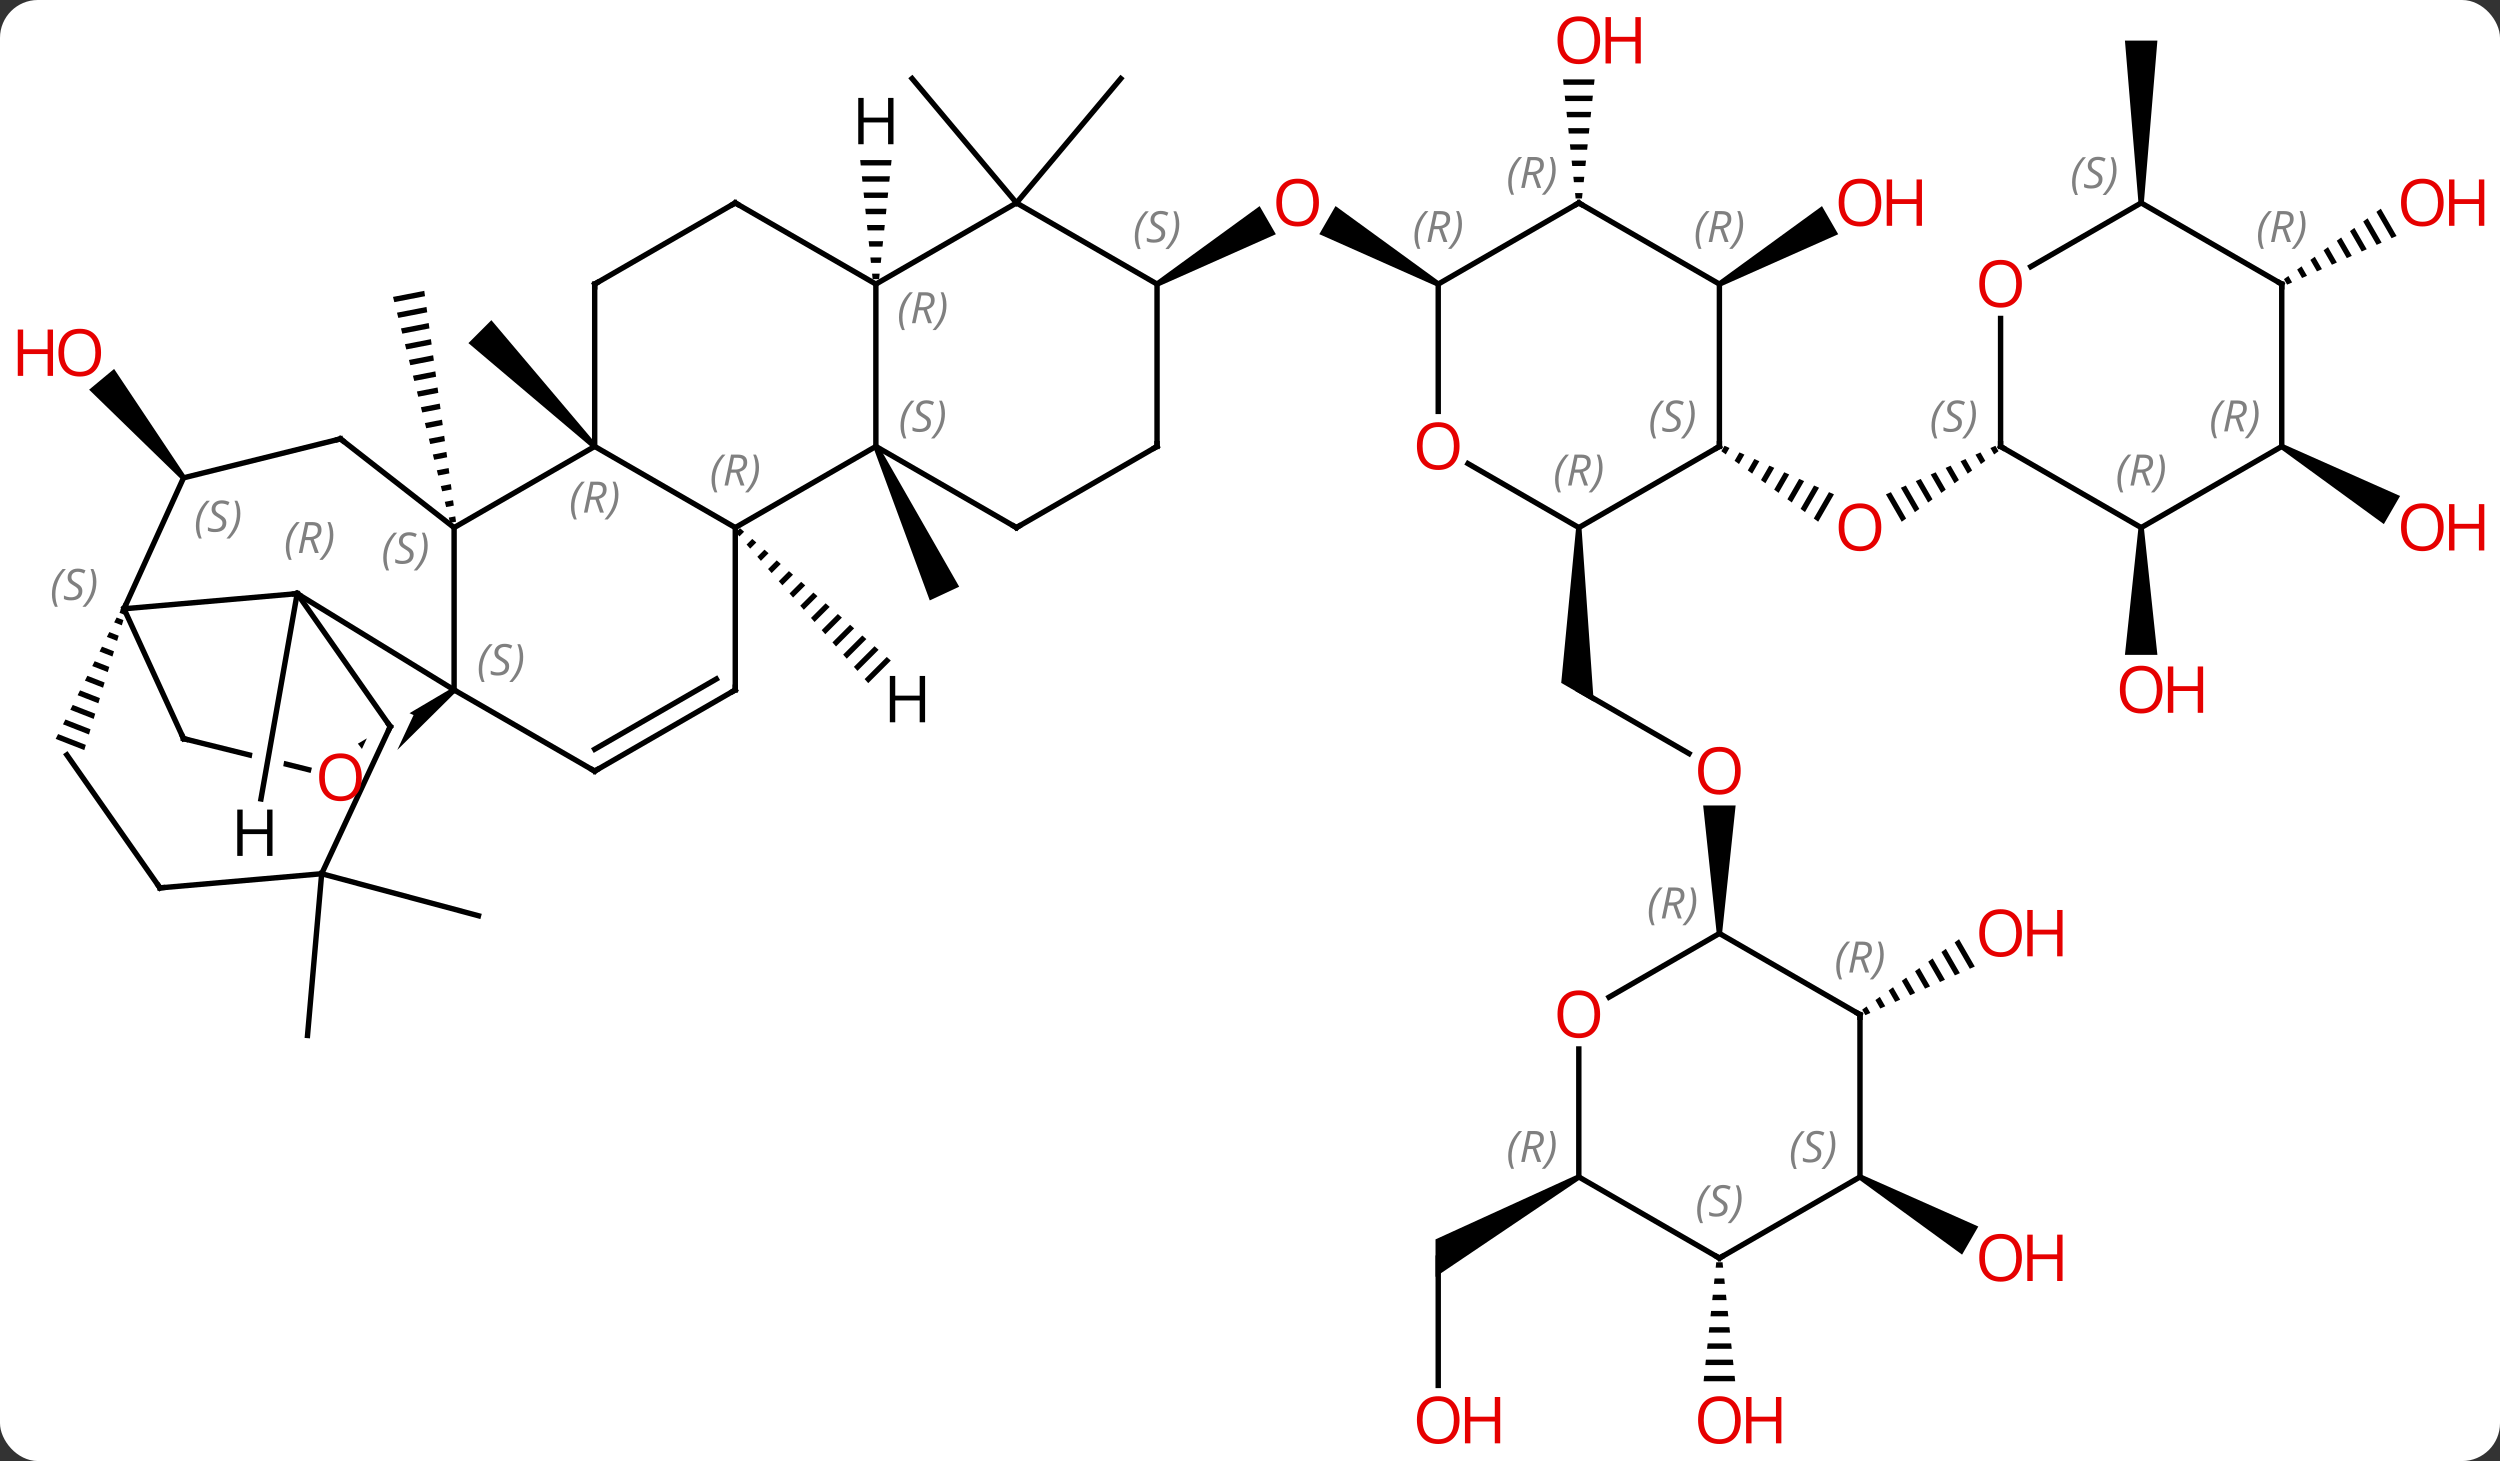 <svg width="462" viewBox="0 0 462 270" style="fill-opacity:1; color-rendering:auto; color-interpolation:auto; text-rendering:auto; stroke:black; stroke-linecap:square; stroke-miterlimit:10; shape-rendering:auto; stroke-opacity:1; fill:black; stroke-dasharray:none; font-weight:normal; stroke-width:1; font-family:'Open Sans'; font-style:normal; stroke-linejoin:miter; font-size:12; stroke-dashoffset:0; image-rendering:auto;" height="270" class="cas-substance-image" xmlns:xlink="http://www.w3.org/1999/xlink" xmlns="http://www.w3.org/2000/svg"><rect x="0" y="0" width="462" height="270" fill="#333333" stroke="none"/><svg class="cas-substance-single-component"><rect y="0" x="0" width="462" stroke="none" ry="7" rx="7" height="270" fill="white" class="cas-substance-group"/><svg y="0" x="0" width="462" viewBox="0 0 462 270" style="fill:black;" height="270" class="cas-substance-single-component-image"><svg><g><clipPath id="clipPath_102489d5c86a4d99b313ae39c39b88201" clipPathUnits="userSpaceOnUse"><path d="M-155.329 -25.626 L-182.267 -4.845 L-167.931 13.739 L-159.012 -5.389 L-153.574 -2.854 L-163.805 19.087 L-157.835 26.826 L-130.897 6.045 L-155.329 -25.626 Z"/></clipPath><clipPath id="clipPath_102489d5c86a4d99b313ae39c39b88202" clipPathUnits="userSpaceOnUse"><path d="M-194.904 -18.814 L-204.542 20.007 L-168.262 29.014 L-158.623 -9.807 L-174.091 -13.647 L-174.091 -13.647 L-180.595 23.231 L-186.504 22.189 L-179.929 -15.097 L-179.929 -15.097 L-194.904 -18.814 Z"/></clipPath><g transform="translate(230,135)" style="text-rendering:geometricPrecision; color-rendering:optimizeQuality; color-interpolation:linearRGB; stroke-linecap:butt; image-rendering:optimizeQuality;"><path style="stroke:none;" d="M-151.593 -81.255 L-157.374 -80.132 L-157.374 -80.132 L-157.129 -79.161 L-157.129 -79.161 L-151.457 -80.262 L-151.457 -80.262 L-151.593 -81.255 ZM-151.184 -78.278 L-156.638 -77.219 L-156.638 -77.219 L-156.392 -76.248 L-156.392 -76.248 L-151.048 -77.286 L-151.184 -78.278 ZM-150.775 -75.301 L-155.901 -74.306 L-155.901 -74.306 L-155.656 -73.335 L-155.656 -73.335 L-150.638 -74.309 L-150.638 -74.309 L-150.775 -75.301 ZM-150.365 -72.324 L-155.165 -71.393 L-154.919 -70.421 L-154.919 -70.421 L-150.229 -71.332 L-150.229 -71.332 L-150.365 -72.324 ZM-149.956 -69.348 L-154.429 -68.479 L-154.183 -67.508 L-154.183 -67.508 L-149.82 -68.355 L-149.82 -68.355 L-149.956 -69.348 ZM-149.547 -66.371 L-153.692 -65.566 L-153.446 -64.595 L-149.411 -65.379 L-149.411 -65.379 L-149.547 -66.371 ZM-149.138 -63.394 L-152.956 -62.653 L-152.956 -62.653 L-152.71 -61.682 L-152.71 -61.682 L-149.001 -62.402 L-149.138 -63.394 ZM-148.728 -60.417 L-152.219 -59.74 L-152.219 -59.74 L-151.974 -58.769 L-151.974 -58.769 L-148.592 -59.425 L-148.728 -60.417 ZM-148.319 -57.44 L-151.483 -56.826 L-151.483 -56.826 L-151.237 -55.855 L-148.183 -56.448 L-148.183 -56.448 L-148.319 -57.44 ZM-147.91 -54.464 L-150.746 -53.913 L-150.501 -52.942 L-150.501 -52.942 L-147.774 -53.471 L-147.774 -53.471 L-147.91 -54.464 ZM-147.501 -51.487 L-150.01 -51 L-150.01 -51 L-149.764 -50.029 L-149.764 -50.029 L-147.364 -50.495 L-147.364 -50.495 L-147.501 -51.487 ZM-147.092 -48.51 L-149.273 -48.087 L-149.273 -48.087 L-149.028 -47.115 L-146.955 -47.518 L-147.092 -48.51 ZM-146.682 -45.533 L-148.537 -45.173 L-148.537 -45.173 L-148.291 -44.202 L-146.546 -44.541 L-146.546 -44.541 L-146.682 -45.533 ZM-146.273 -42.556 L-147.8 -42.26 L-147.8 -42.26 L-147.555 -41.289 L-146.137 -41.564 L-146.137 -41.564 L-146.273 -42.556 ZM-145.864 -39.58 L-147.064 -39.347 L-146.818 -38.376 L-146.818 -38.376 L-145.728 -38.587 L-145.864 -39.58 Z"/><path style="stroke:none;" d="M-119.748 -52.854 L-120.456 -52.146 L-143.436 -71.592 L-139.194 -75.834 Z"/><path style="stroke:none;" d="M-195.698 -47.018 L-196.467 -46.378 L-213.529 -62.985 L-208.915 -66.821 Z"/><line y2="26.466" y1="56.352" x2="-170.556" x1="-173.172" style="fill:none;"/><line y2="26.466" y1="34.23" x2="-170.556" x1="-141.579" style="fill:none;"/><path style="stroke:none;" d="M-68.592 -52.289 L-67.686 -52.711 L-52.742 -26.579 L-58.18 -24.043 Z"/><line y2="-97.5" y1="-120.48" x2="-42.159" x1="-22.875" style="fill:none;"/><line y2="-97.5" y1="-120.48" x2="-42.159" x1="-61.443" style="fill:none;"/><path style="stroke:none;" d="M-15.929 -82.067 L-16.429 -82.933 L2.778 -96.909 L5.778 -91.713 Z"/><path style="stroke:none;" d="M36.034 -82.933 L35.534 -82.067 L13.807 -91.724 L16.806 -96.92 Z"/><path style="stroke:none;" d="M58.851 -120.324 L58.957 -119.324 L64.571 -119.324 L64.677 -120.324 ZM59.168 -117.324 L59.274 -116.324 L64.254 -116.324 L64.36 -117.324 ZM59.485 -114.324 L59.591 -113.324 L63.937 -113.324 L64.043 -114.324 ZM59.803 -111.324 L59.908 -110.324 L63.62 -110.324 L63.725 -111.324 ZM60.12 -108.324 L60.225 -107.324 L63.303 -107.324 L63.408 -108.324 ZM60.437 -105.324 L60.543 -104.324 L62.985 -104.324 L63.091 -105.324 ZM60.754 -102.324 L60.86 -101.324 L62.668 -101.324 L62.774 -102.324 ZM61.071 -99.324 L61.177 -98.324 L62.351 -98.324 L62.457 -99.324 Z"/><line y2="4.259" y1="-7.5" x2="82.13" x1="61.764" style="fill:none;"/><path style="stroke:none;" d="M61.264 -37.5 L62.264 -37.5 L64.514 -5.335 L58.514 -8.799 Z"/><path style="stroke:none;" d="M88.244 37.5 L87.244 37.5 L84.744 13.852 L90.744 13.852 Z"/><path style="stroke:none;" d="M87.994 -82.067 L87.494 -82.933 L106.701 -96.909 L109.701 -91.713 Z"/><path style="stroke:none;" d="M88.691 -52.624 L88.111 -51.618 L88.924 -51.025 L88.924 -51.025 L89.61 -52.216 L89.61 -52.216 L88.691 -52.624 ZM91.449 -51.4 L90.55 -49.841 L91.364 -49.248 L91.364 -49.248 L92.369 -50.992 L92.369 -50.992 L91.449 -51.4 ZM94.207 -50.175 L92.99 -48.064 L93.803 -47.472 L95.127 -49.767 L94.207 -50.175 ZM96.966 -48.951 L95.429 -46.287 L96.242 -45.695 L96.242 -45.695 L97.885 -48.543 L96.966 -48.951 ZM99.724 -47.727 L97.869 -44.51 L97.869 -44.51 L98.682 -43.918 L98.682 -43.918 L100.643 -47.319 L100.643 -47.319 L99.724 -47.727 ZM102.482 -46.503 L100.308 -42.733 L100.308 -42.733 L101.121 -42.141 L101.121 -42.141 L103.401 -46.095 L102.482 -46.503 ZM105.24 -45.279 L102.748 -40.956 L103.561 -40.364 L106.16 -44.871 L106.16 -44.871 L105.24 -45.279 ZM107.998 -44.055 L105.187 -39.18 L105.187 -39.18 L106 -38.587 L108.918 -43.647 L108.918 -43.647 L107.998 -44.055 Z"/><path style="stroke:none;" d="M138.745 -52.617 L137.826 -52.209 L137.826 -52.209 L138.513 -51.016 L138.513 -51.016 L139.327 -51.608 L138.745 -52.617 ZM135.987 -51.392 L135.067 -50.984 L135.067 -50.984 L136.074 -49.24 L136.887 -49.832 L135.987 -51.392 ZM133.229 -50.168 L132.31 -49.76 L132.31 -49.76 L133.634 -47.463 L134.447 -48.055 L133.229 -50.168 ZM130.471 -48.944 L129.552 -48.536 L129.552 -48.536 L131.194 -45.687 L132.007 -46.279 L130.471 -48.944 ZM127.713 -47.719 L126.794 -47.311 L126.794 -47.311 L128.755 -43.911 L129.568 -44.503 L127.713 -47.719 ZM124.955 -46.495 L124.036 -46.087 L124.036 -46.087 L126.315 -42.134 L127.128 -42.727 L127.128 -42.727 L124.955 -46.495 ZM122.197 -45.271 L121.278 -44.862 L121.278 -44.862 L123.875 -40.358 L124.688 -40.95 L122.197 -45.271 ZM119.439 -44.046 L118.52 -43.638 L121.435 -38.582 L122.249 -39.174 L119.439 -44.046 Z"/><path style="stroke:none;" d="M165.187 -37.5 L166.187 -37.5 L168.687 -13.977 L162.687 -13.977 Z"/><path style="stroke:none;" d="M132.03 38.566 L131.216 39.158 L134.023 44.025 L134.942 43.616 L132.03 38.566 ZM129.589 40.342 L128.776 40.934 L128.776 40.934 L131.265 45.25 L132.184 44.842 L129.589 40.342 ZM127.149 42.117 L126.336 42.709 L128.508 46.475 L128.508 46.475 L129.427 46.067 L127.149 42.117 ZM124.709 43.893 L123.896 44.484 L125.75 47.7 L126.669 47.292 L126.669 47.292 L124.709 43.893 ZM122.269 45.668 L121.455 46.26 L122.993 48.926 L123.912 48.517 L123.912 48.517 L122.269 45.668 ZM119.829 47.444 L119.015 48.035 L119.015 48.035 L120.235 50.151 L121.154 49.742 L121.154 49.742 L119.829 47.444 ZM117.388 49.219 L116.575 49.811 L117.478 51.376 L117.478 51.376 L118.397 50.968 L117.388 49.219 ZM114.948 50.994 L114.135 51.586 L114.135 51.586 L114.72 52.601 L114.72 52.601 L115.639 52.193 L115.639 52.193 L114.948 50.994 Z"/><path style="stroke:none;" d="M191.417 -52.067 L191.917 -52.933 L213.533 -43.34 L210.533 -38.143 Z"/><path style="stroke:none;" d="M166.187 -97.5 L165.187 -97.5 L162.687 -127.5 L168.687 -127.5 Z"/><line y2="121.023" y1="97.5" x2="35.784" x1="35.784" style="fill:none;"/><path style="stroke:none;" d="M61.514 82.067 L62.014 82.933 L35.284 100.964 L35.284 94.036 Z"/><path style="stroke:none;" d="M113.474 82.933 L113.974 82.067 L135.593 91.661 L132.593 96.857 Z"/><path style="stroke:none;" d="M209.971 -96.434 L209.158 -95.843 L211.965 -90.976 L211.965 -90.976 L212.884 -91.384 L212.884 -91.384 L209.971 -96.434 ZM207.531 -94.659 L206.718 -94.067 L206.718 -94.067 L209.207 -89.75 L209.207 -89.75 L210.126 -90.159 L207.531 -94.659 ZM205.091 -92.883 L204.278 -92.291 L204.278 -92.291 L206.45 -88.525 L207.369 -88.933 L205.091 -92.883 ZM202.651 -91.108 L201.838 -90.516 L201.838 -90.516 L203.692 -87.3 L203.692 -87.3 L204.611 -87.708 L204.611 -87.708 L202.651 -91.108 ZM200.211 -89.332 L199.397 -88.74 L199.397 -88.74 L200.935 -86.074 L200.935 -86.074 L201.854 -86.483 L200.211 -89.332 ZM197.77 -87.556 L196.957 -86.964 L198.177 -84.849 L199.096 -85.257 L197.77 -87.556 ZM195.33 -85.781 L194.517 -85.189 L195.42 -83.624 L196.339 -84.032 L195.33 -85.781 ZM192.89 -84.005 L192.077 -83.413 L192.662 -82.398 L193.581 -82.807 L192.89 -84.005 Z"/><path style="stroke:none;" d="M87.163 98.262 L87.057 99.262 L88.431 99.262 L88.325 98.262 ZM86.844 101.262 L86.738 102.262 L88.75 102.262 L88.644 101.262 ZM86.525 104.262 L86.419 105.262 L89.069 105.262 L88.963 104.262 ZM86.207 107.262 L86.1 108.262 L89.388 108.262 L89.281 107.262 ZM85.888 110.262 L85.781 111.262 L89.707 111.262 L89.6 110.262 ZM85.569 113.262 L85.463 114.262 L90.025 114.262 L89.919 113.262 ZM85.25 116.262 L85.144 117.262 L90.344 117.262 L90.238 116.262 ZM84.931 119.262 L84.825 120.262 L90.663 120.262 L90.557 119.262 Z"/><line y2="-25.299" y1="-7.5" x2="-175.083" x1="-146.082" style="fill:none;"/><line y2="-37.5" y1="-7.5" x2="-146.082" x1="-146.082" style="fill:none;"/><path style="clip-path:url(#clipPath_102489d5c86a4d99b313ae39c39b88201); stroke:none;" d="M-146.387 -7.896 L-145.777 -7.104 L-160.203 7.182 L-163.868 2.431 Z"/><line y2="7.5" y1="-7.5" x2="-120.102" x1="-146.082" style="fill:none;"/><line y2="-22.5" y1="-25.299" x2="-207.084" x1="-175.083" style="fill:none;"/><line y2="-0.723" y1="-25.299" x2="-157.878" x1="-175.083" style="fill:none;"/><line y2="-52.5" y1="-37.5" x2="-120.102" x1="-146.082" style="fill:none;"/><line y2="-53.898" y1="-37.5" x2="-167.082" x1="-146.082" style="fill:none;"/><line y2="1.5" y1="7.24" x2="-196.083" x1="-172.961" style="fill:none; clip-path:url(#clipPath_102489d5c86a4d99b313ae39c39b88202);"/><line y2="-7.5" y1="7.5" x2="-94.122" x1="-120.102" style="fill:none;"/><line y2="-9.521" y1="3.458" x2="-97.622" x1="-120.102" style="fill:none;"/><line y2="1.5" y1="-22.5" x2="-196.083" x1="-207.084" style="fill:none;"/><line y2="-46.698" y1="-22.5" x2="-196.083" x1="-207.084" style="fill:none;"/><path style="stroke:none;" d="M-208.45 -20.889 L-208.9 -19.991 L-208.9 -19.991 L-207.485 -19.438 L-207.196 -20.399 L-208.45 -20.889 ZM-209.801 -18.196 L-210.252 -17.299 L-208.353 -16.556 L-208.064 -17.517 L-209.801 -18.196 ZM-211.153 -15.503 L-211.604 -14.606 L-209.22 -13.674 L-208.931 -14.634 L-211.153 -15.503 ZM-212.505 -12.81 L-212.955 -11.913 L-210.088 -10.792 L-209.799 -11.752 L-209.799 -11.752 L-212.505 -12.81 ZM-213.857 -10.118 L-214.307 -9.22 L-210.956 -7.91 L-210.666 -8.87 L-213.857 -10.118 ZM-215.208 -7.425 L-215.659 -6.527 L-211.823 -5.027 L-211.534 -5.988 L-215.208 -7.425 ZM-216.56 -4.732 L-217.01 -3.834 L-212.691 -2.145 L-212.401 -3.106 L-216.56 -4.732 ZM-217.911 -2.039 L-218.362 -1.142 L-213.558 0.737 L-213.269 -0.224 L-217.911 -2.039 ZM-219.263 0.654 L-219.714 1.551 L-219.714 1.551 L-219.714 1.551 L-214.426 3.619 L-214.137 2.658 L-219.263 0.654 Z"/><line y2="26.466" y1="-0.723" x2="-170.556" x1="-157.878" style="fill:none;"/><line y2="-37.5" y1="-52.5" x2="-94.122" x1="-120.102" style="fill:none;"/><line y2="-82.5" y1="-52.5" x2="-120.102" x1="-120.102" style="fill:none;"/><line y2="-46.698" y1="-53.898" x2="-196.083" x1="-167.082" style="fill:none;"/><line y2="-37.5" y1="-7.5" x2="-94.122" x1="-94.122" style="fill:none;"/><line y2="29.079" y1="4.503" x2="-200.442" x1="-217.647" style="fill:none;"/><line y2="29.079" y1="26.466" x2="-200.442" x1="-170.556" style="fill:none;"/><line y2="-52.5" y1="-37.5" x2="-68.139" x1="-94.122" style="fill:none;"/><line y2="-97.5" y1="-82.5" x2="-94.122" x1="-120.102" style="fill:none;"/><line y2="-82.5" y1="-52.5" x2="-68.139" x1="-68.139" style="fill:none;"/><line y2="-37.5" y1="-52.5" x2="-42.159" x1="-68.139" style="fill:none;"/><line y2="-82.5" y1="-97.5" x2="-68.139" x1="-94.122" style="fill:none;"/><line y2="-97.5" y1="-82.5" x2="-42.159" x1="-68.139" style="fill:none;"/><line y2="-52.5" y1="-37.5" x2="-16.179" x1="-42.159" style="fill:none;"/><line y2="-82.5" y1="-97.5" x2="-16.179" x1="-42.159" style="fill:none;"/><line y2="-82.5" y1="-52.5" x2="-16.179" x1="-16.179" style="fill:none;"/><line y2="-58.977" y1="-82.5" x2="35.784" x1="35.784" style="fill:none;"/><line y2="-97.5" y1="-82.5" x2="61.764" x1="35.784" style="fill:none;"/><line y2="-37.5" y1="-49.321" x2="61.764" x1="41.289" style="fill:none;"/><line y2="-82.5" y1="-97.5" x2="87.744" x1="61.764" style="fill:none;"/><line y2="-52.5" y1="-37.5" x2="87.744" x1="61.764" style="fill:none;"/><line y2="-52.5" y1="-82.5" x2="87.744" x1="87.744" style="fill:none;"/><line y2="-37.5" y1="-52.5" x2="165.687" x1="139.707" style="fill:none;"/><line y2="-76.148" y1="-52.5" x2="139.707" x1="139.707" style="fill:none;"/><line y2="-52.5" y1="-37.5" x2="191.667" x1="165.687" style="fill:none;"/><line y2="-97.5" y1="-85.726" x2="165.687" x1="145.294" style="fill:none;"/><line y2="-82.5" y1="-52.5" x2="191.667" x1="191.667" style="fill:none;"/><line y2="-82.5" y1="-97.5" x2="191.667" x1="165.687" style="fill:none;"/><line y2="49.274" y1="37.5" x2="67.352" x1="87.744" style="fill:none;"/><line y2="52.5" y1="37.5" x2="113.724" x1="87.744" style="fill:none;"/><line y2="82.5" y1="58.852" x2="61.764" x1="61.764" style="fill:none;"/><line y2="82.5" y1="52.5" x2="113.724" x1="113.724" style="fill:none;"/><line y2="97.5" y1="82.5" x2="87.744" x1="61.764" style="fill:none;"/><line y2="97.5" y1="82.5" x2="87.744" x1="113.724" style="fill:none;"/><line y2="12.641" y1="-25.299" x2="-181.774" x1="-175.083" style="fill:none;"/><path style="stroke:none;" d="M-93.243 -37.393 L-94.015 -36.621 L-93.354 -35.868 L-93.354 -35.868 L-92.49 -36.732 L-92.49 -36.732 L-93.243 -37.393 ZM-90.984 -35.41 L-92.031 -34.362 L-91.37 -33.609 L-90.231 -34.748 L-90.984 -35.41 ZM-88.724 -33.426 L-90.048 -32.102 L-89.387 -31.349 L-87.971 -32.765 L-88.724 -33.426 ZM-86.465 -31.443 L-88.065 -29.843 L-87.404 -29.09 L-85.712 -30.782 L-86.465 -31.443 ZM-84.206 -29.46 L-86.082 -27.584 L-85.421 -26.83 L-83.452 -28.799 L-84.206 -29.46 ZM-81.946 -27.477 L-84.099 -25.324 L-83.438 -24.571 L-83.438 -24.571 L-81.193 -26.816 L-81.946 -27.477 ZM-79.687 -25.494 L-82.115 -23.065 L-81.454 -22.311 L-81.454 -22.311 L-78.933 -24.832 L-79.687 -25.494 ZM-77.427 -23.51 L-80.132 -20.805 L-79.471 -20.052 L-76.674 -22.849 L-77.427 -23.51 ZM-75.168 -21.527 L-78.149 -18.546 L-78.149 -18.546 L-77.488 -17.793 L-74.415 -20.866 L-75.168 -21.527 ZM-72.908 -19.544 L-76.166 -16.286 L-75.505 -15.533 L-72.155 -18.883 L-72.908 -19.544 ZM-70.649 -17.561 L-74.183 -14.027 L-73.522 -13.274 L-69.896 -16.9 L-70.649 -17.561 ZM-68.389 -15.578 L-72.2 -11.767 L-71.538 -11.014 L-67.636 -14.916 L-68.389 -15.578 ZM-66.13 -13.594 L-70.216 -9.508 L-69.555 -8.755 L-65.377 -12.933 L-65.377 -12.933 L-66.13 -13.594 Z"/><path style="stroke:none;" d="M-71.042 -105.422 L-70.938 -104.422 L-65.341 -104.422 L-65.236 -105.422 ZM-70.728 -102.422 L-70.623 -101.422 L-65.655 -101.422 L-65.55 -102.422 ZM-70.413 -99.422 L-70.308 -98.422 L-65.97 -98.422 L-65.865 -99.422 ZM-70.099 -96.422 L-69.994 -95.422 L-66.284 -95.422 L-66.179 -96.422 ZM-69.784 -93.422 L-69.679 -92.422 L-66.599 -92.422 L-66.494 -93.422 ZM-69.47 -90.422 L-69.365 -89.422 L-66.913 -89.422 L-66.808 -90.422 ZM-69.155 -87.422 L-69.05 -86.422 L-67.228 -86.422 L-67.123 -87.422 ZM-68.841 -84.422 L-68.736 -83.422 L-67.542 -83.422 L-67.438 -84.422 Z"/></g><g transform="translate(230,135)" style="fill:rgb(230,0,0); text-rendering:geometricPrecision; color-rendering:optimizeQuality; image-rendering:optimizeQuality; font-family:'Open Sans'; stroke:rgb(230,0,0); color-interpolation:linearRGB;"><path style="stroke:none;" d="M-211.327 -69.835 Q-211.327 -67.773 -212.367 -66.593 Q-213.406 -65.413 -215.249 -65.413 Q-217.14 -65.413 -218.171 -66.578 Q-219.202 -67.742 -219.202 -69.851 Q-219.202 -71.945 -218.171 -73.093 Q-217.14 -74.242 -215.249 -74.242 Q-213.39 -74.242 -212.359 -73.07 Q-211.327 -71.898 -211.327 -69.835 ZM-218.156 -69.835 Q-218.156 -68.101 -217.413 -67.195 Q-216.671 -66.288 -215.249 -66.288 Q-213.827 -66.288 -213.101 -67.187 Q-212.374 -68.085 -212.374 -69.835 Q-212.374 -71.57 -213.101 -72.46 Q-213.827 -73.351 -215.249 -73.351 Q-216.671 -73.351 -217.413 -72.453 Q-218.156 -71.554 -218.156 -69.835 Z"/><path style="stroke:none;" d="M-220.202 -65.538 L-221.202 -65.538 L-221.202 -69.57 L-225.718 -69.57 L-225.718 -65.538 L-226.718 -65.538 L-226.718 -74.101 L-225.718 -74.101 L-225.718 -70.46 L-221.202 -70.46 L-221.202 -74.101 L-220.202 -74.101 L-220.202 -65.538 Z"/><path style="stroke:none;" d="M13.739 -97.57 Q13.739 -95.508 12.699 -94.328 Q11.66 -93.148 9.817 -93.148 Q7.926 -93.148 6.895 -94.312 Q5.864 -95.477 5.864 -97.586 Q5.864 -99.68 6.895 -100.828 Q7.926 -101.977 9.817 -101.977 Q11.676 -101.977 12.707 -100.805 Q13.739 -99.633 13.739 -97.57 ZM6.91 -97.57 Q6.91 -95.836 7.653 -94.93 Q8.395 -94.023 9.817 -94.023 Q11.239 -94.023 11.965 -94.922 Q12.692 -95.82 12.692 -97.57 Q12.692 -99.305 11.965 -100.195 Q11.239 -101.086 9.817 -101.086 Q8.395 -101.086 7.653 -100.188 Q6.91 -99.289 6.91 -97.57 Z"/><path style="stroke:none;" d="M65.701 -127.57 Q65.701 -125.508 64.662 -124.328 Q63.623 -123.148 61.78 -123.148 Q59.889 -123.148 58.858 -124.312 Q57.827 -125.477 57.827 -127.586 Q57.827 -129.68 58.858 -130.828 Q59.889 -131.977 61.78 -131.977 Q63.639 -131.977 64.67 -130.805 Q65.701 -129.633 65.701 -127.57 ZM58.873 -127.57 Q58.873 -125.836 59.616 -124.93 Q60.358 -124.023 61.78 -124.023 Q63.202 -124.023 63.928 -124.922 Q64.655 -125.82 64.655 -127.57 Q64.655 -129.305 63.928 -130.195 Q63.202 -131.086 61.78 -131.086 Q60.358 -131.086 59.616 -130.188 Q58.873 -129.289 58.873 -127.57 Z"/><path style="stroke:none;" d="M73.217 -123.273 L72.217 -123.273 L72.217 -127.305 L67.701 -127.305 L67.701 -123.273 L66.701 -123.273 L66.701 -131.836 L67.701 -131.836 L67.701 -128.195 L72.217 -128.195 L72.217 -131.836 L73.217 -131.836 L73.217 -123.273 Z"/><path style="stroke:none;" d="M91.681 7.43 Q91.681 9.492 90.642 10.672 Q89.603 11.852 87.76 11.852 Q85.869 11.852 84.838 10.688 Q83.806 9.523 83.806 7.414 Q83.806 5.32 84.838 4.172 Q85.869 3.023 87.76 3.023 Q89.619 3.023 90.65 4.195 Q91.681 5.367 91.681 7.43 ZM84.853 7.43 Q84.853 9.164 85.596 10.07 Q86.338 10.977 87.76 10.977 Q89.181 10.977 89.908 10.078 Q90.635 9.18 90.635 7.43 Q90.635 5.695 89.908 4.805 Q89.181 3.914 87.76 3.914 Q86.338 3.914 85.596 4.812 Q84.853 5.711 84.853 7.43 Z"/><path style="stroke:none;" d="M117.662 -97.57 Q117.662 -95.508 116.622 -94.328 Q115.583 -93.148 113.74 -93.148 Q111.849 -93.148 110.818 -94.312 Q109.787 -95.477 109.787 -97.586 Q109.787 -99.68 110.818 -100.828 Q111.849 -101.977 113.74 -101.977 Q115.599 -101.977 116.63 -100.805 Q117.662 -99.633 117.662 -97.57 ZM110.833 -97.57 Q110.833 -95.836 111.576 -94.93 Q112.318 -94.023 113.74 -94.023 Q115.162 -94.023 115.888 -94.922 Q116.615 -95.82 116.615 -97.57 Q116.615 -99.305 115.888 -100.195 Q115.162 -101.086 113.74 -101.086 Q112.318 -101.086 111.576 -100.188 Q110.833 -99.289 110.833 -97.57 Z"/><path style="stroke:none;" d="M125.177 -93.273 L124.177 -93.273 L124.177 -97.305 L119.662 -97.305 L119.662 -93.273 L118.662 -93.273 L118.662 -101.836 L119.662 -101.836 L119.662 -98.195 L124.177 -98.195 L124.177 -101.836 L125.177 -101.836 L125.177 -93.273 Z"/><path style="stroke:none;" d="M117.662 -37.57 Q117.662 -35.508 116.622 -34.328 Q115.583 -33.148 113.74 -33.148 Q111.849 -33.148 110.818 -34.312 Q109.787 -35.477 109.787 -37.586 Q109.787 -39.68 110.818 -40.828 Q111.849 -41.977 113.74 -41.977 Q115.599 -41.977 116.63 -40.805 Q117.662 -39.633 117.662 -37.57 ZM110.833 -37.57 Q110.833 -35.836 111.576 -34.93 Q112.318 -34.023 113.74 -34.023 Q115.162 -34.023 115.888 -34.922 Q116.615 -35.82 116.615 -37.57 Q116.615 -39.305 115.888 -40.195 Q115.162 -41.086 113.74 -41.086 Q112.318 -41.086 111.576 -40.188 Q110.833 -39.289 110.833 -37.57 Z"/><path style="stroke:none;" d="M169.625 -7.57 Q169.625 -5.508 168.585 -4.328 Q167.546 -3.148 165.703 -3.148 Q163.812 -3.148 162.781 -4.312 Q161.75 -5.477 161.75 -7.586 Q161.75 -9.68 162.781 -10.828 Q163.812 -11.977 165.703 -11.977 Q167.562 -11.977 168.593 -10.805 Q169.625 -9.633 169.625 -7.57 ZM162.796 -7.57 Q162.796 -5.836 163.539 -4.93 Q164.281 -4.023 165.703 -4.023 Q167.125 -4.023 167.851 -4.922 Q168.578 -5.82 168.578 -7.57 Q168.578 -9.305 167.851 -10.195 Q167.125 -11.086 165.703 -11.086 Q164.281 -11.086 163.539 -10.188 Q162.796 -9.289 162.796 -7.57 Z"/><path style="stroke:none;" d="M177.14 -3.273 L176.14 -3.273 L176.14 -7.305 L171.625 -7.305 L171.625 -3.273 L170.625 -3.273 L170.625 -11.836 L171.625 -11.836 L171.625 -8.195 L176.14 -8.195 L176.14 -11.836 L177.14 -11.836 L177.14 -3.273 Z"/><path style="stroke:none;" d="M143.644 37.43 Q143.644 39.492 142.605 40.672 Q141.566 41.852 139.723 41.852 Q137.832 41.852 136.801 40.688 Q135.769 39.523 135.769 37.414 Q135.769 35.32 136.801 34.172 Q137.832 33.023 139.723 33.023 Q141.582 33.023 142.613 34.195 Q143.644 35.367 143.644 37.43 ZM136.816 37.43 Q136.816 39.164 137.559 40.07 Q138.301 40.977 139.723 40.977 Q141.144 40.977 141.871 40.078 Q142.598 39.18 142.598 37.43 Q142.598 35.695 141.871 34.805 Q141.144 33.914 139.723 33.914 Q138.301 33.914 137.559 34.812 Q136.816 35.711 136.816 37.43 Z"/><path style="stroke:none;" d="M151.16 41.727 L150.16 41.727 L150.16 37.695 L145.644 37.695 L145.644 41.727 L144.644 41.727 L144.644 33.164 L145.644 33.164 L145.644 36.805 L150.16 36.805 L150.16 33.164 L151.16 33.164 L151.16 41.727 Z"/><path style="stroke:none;" d="M221.584 -37.57 Q221.584 -35.508 220.545 -34.328 Q219.506 -33.148 217.663 -33.148 Q215.772 -33.148 214.741 -34.312 Q213.709 -35.477 213.709 -37.586 Q213.709 -39.68 214.741 -40.828 Q215.772 -41.977 217.663 -41.977 Q219.522 -41.977 220.553 -40.805 Q221.584 -39.633 221.584 -37.57 ZM214.756 -37.57 Q214.756 -35.836 215.499 -34.93 Q216.241 -34.023 217.663 -34.023 Q219.084 -34.023 219.811 -34.922 Q220.538 -35.82 220.538 -37.57 Q220.538 -39.305 219.811 -40.195 Q219.084 -41.086 217.663 -41.086 Q216.241 -41.086 215.499 -40.188 Q214.756 -39.289 214.756 -37.57 Z"/><path style="stroke:none;" d="M229.1 -33.273 L228.1 -33.273 L228.1 -37.305 L223.584 -37.305 L223.584 -33.273 L222.584 -33.273 L222.584 -41.836 L223.584 -41.836 L223.584 -38.195 L228.1 -38.195 L228.1 -41.836 L229.1 -41.836 L229.1 -33.273 Z"/><path style="stroke:none;" d="M39.721 127.43 Q39.721 129.492 38.682 130.672 Q37.643 131.852 35.8 131.852 Q33.909 131.852 32.878 130.688 Q31.846 129.523 31.846 127.414 Q31.846 125.32 32.878 124.172 Q33.909 123.023 35.8 123.023 Q37.659 123.023 38.69 124.195 Q39.721 125.367 39.721 127.43 ZM32.893 127.43 Q32.893 129.164 33.636 130.07 Q34.378 130.977 35.8 130.977 Q37.221 130.977 37.948 130.078 Q38.675 129.18 38.675 127.43 Q38.675 125.695 37.948 124.805 Q37.221 123.914 35.8 123.914 Q34.378 123.914 33.636 124.812 Q32.893 125.711 32.893 127.43 Z"/><path style="stroke:none;" d="M47.237 131.727 L46.237 131.727 L46.237 127.695 L41.721 127.695 L41.721 131.727 L40.721 131.727 L40.721 123.164 L41.721 123.164 L41.721 126.805 L46.237 126.805 L46.237 123.164 L47.237 123.164 L47.237 131.727 Z"/><path style="stroke:none;" d="M143.644 97.43 Q143.644 99.492 142.605 100.672 Q141.566 101.852 139.723 101.852 Q137.832 101.852 136.801 100.688 Q135.769 99.523 135.769 97.414 Q135.769 95.32 136.801 94.172 Q137.832 93.023 139.723 93.023 Q141.582 93.023 142.613 94.195 Q143.644 95.367 143.644 97.43 ZM136.816 97.43 Q136.816 99.164 137.559 100.07 Q138.301 100.977 139.723 100.977 Q141.144 100.977 141.871 100.078 Q142.598 99.18 142.598 97.43 Q142.598 95.695 141.871 94.805 Q141.144 93.914 139.723 93.914 Q138.301 93.914 137.559 94.812 Q136.816 95.711 136.816 97.43 Z"/><path style="stroke:none;" d="M151.16 101.727 L150.16 101.727 L150.16 97.695 L145.644 97.695 L145.644 101.727 L144.644 101.727 L144.644 93.164 L145.644 93.164 L145.644 96.805 L150.16 96.805 L150.16 93.164 L151.16 93.164 L151.16 101.727 Z"/><path style="stroke:none;" d="M221.584 -97.57 Q221.584 -95.508 220.545 -94.328 Q219.506 -93.148 217.663 -93.148 Q215.772 -93.148 214.741 -94.312 Q213.709 -95.477 213.709 -97.586 Q213.709 -99.68 214.741 -100.828 Q215.772 -101.977 217.663 -101.977 Q219.522 -101.977 220.553 -100.805 Q221.584 -99.633 221.584 -97.57 ZM214.756 -97.57 Q214.756 -95.836 215.499 -94.93 Q216.241 -94.023 217.663 -94.023 Q219.084 -94.023 219.811 -94.922 Q220.538 -95.82 220.538 -97.57 Q220.538 -99.305 219.811 -100.195 Q219.084 -101.086 217.663 -101.086 Q216.241 -101.086 215.499 -100.188 Q214.756 -99.289 214.756 -97.57 Z"/><path style="stroke:none;" d="M229.1 -93.273 L228.1 -93.273 L228.1 -97.305 L223.584 -97.305 L223.584 -93.273 L222.584 -93.273 L222.584 -101.836 L223.584 -101.836 L223.584 -98.195 L228.1 -98.195 L228.1 -101.836 L229.1 -101.836 L229.1 -93.273 Z"/><path style="stroke:none;" d="M91.681 127.43 Q91.681 129.492 90.642 130.672 Q89.603 131.852 87.76 131.852 Q85.869 131.852 84.838 130.688 Q83.806 129.523 83.806 127.414 Q83.806 125.32 84.838 124.172 Q85.869 123.023 87.76 123.023 Q89.619 123.023 90.65 124.195 Q91.681 125.367 91.681 127.43 ZM84.853 127.43 Q84.853 129.164 85.596 130.07 Q86.338 130.977 87.76 130.977 Q89.181 130.977 89.908 130.078 Q90.635 129.18 90.635 127.43 Q90.635 125.695 89.908 124.805 Q89.181 123.914 87.76 123.914 Q86.338 123.914 85.596 124.812 Q84.853 125.711 84.853 127.43 Z"/><path style="stroke:none;" d="M99.197 131.727 L98.197 131.727 L98.197 127.695 L93.681 127.695 L93.681 131.727 L92.681 131.727 L92.681 123.164 L93.681 123.164 L93.681 126.805 L98.197 126.805 L98.197 123.164 L99.197 123.164 L99.197 131.727 Z"/></g><g transform="translate(230,135)" style="font-size:8.4px; fill:gray; text-rendering:geometricPrecision; image-rendering:optimizeQuality; color-rendering:optimizeQuality; font-family:'Open Sans'; font-style:italic; stroke:gray; color-interpolation:linearRGB;"><path style="stroke:none;" d="M-141.53 -11.297 Q-141.53 -12.625 -141.061 -13.75 Q-140.593 -14.875 -139.561 -15.953 L-138.952 -15.953 Q-139.921 -14.891 -140.405 -13.719 Q-140.89 -12.547 -140.89 -11.312 Q-140.89 -9.984 -140.452 -8.969 L-140.968 -8.969 Q-141.53 -10 -141.53 -11.297 ZM-135.908 -11.891 Q-135.908 -11.062 -136.455 -10.609 Q-137.001 -10.156 -138.001 -10.156 Q-138.408 -10.156 -138.72 -10.211 Q-139.033 -10.266 -139.314 -10.406 L-139.314 -11.062 Q-138.689 -10.734 -137.986 -10.734 Q-137.361 -10.734 -136.986 -11.031 Q-136.611 -11.328 -136.611 -11.844 Q-136.611 -12.156 -136.814 -12.383 Q-137.017 -12.609 -137.58 -12.937 Q-138.173 -13.266 -138.4 -13.594 Q-138.626 -13.922 -138.626 -14.375 Q-138.626 -15.109 -138.111 -15.57 Q-137.595 -16.031 -136.751 -16.031 Q-136.376 -16.031 -136.041 -15.953 Q-135.705 -15.875 -135.33 -15.703 L-135.595 -15.109 Q-135.845 -15.266 -136.166 -15.351 Q-136.486 -15.437 -136.751 -15.437 Q-137.283 -15.437 -137.603 -15.164 Q-137.923 -14.891 -137.923 -14.422 Q-137.923 -14.219 -137.853 -14.07 Q-137.783 -13.922 -137.642 -13.789 Q-137.501 -13.656 -137.08 -13.406 Q-136.517 -13.062 -136.314 -12.867 Q-136.111 -12.672 -136.009 -12.437 Q-135.908 -12.203 -135.908 -11.891 ZM-133.313 -13.609 Q-133.313 -12.281 -133.79 -11.148 Q-134.266 -10.016 -135.282 -8.969 L-135.891 -8.969 Q-133.954 -11.125 -133.954 -13.609 Q-133.954 -14.937 -134.391 -15.953 L-133.876 -15.953 Q-133.313 -14.891 -133.313 -13.609 Z"/></g><g transform="translate(230,135)" style="stroke-linecap:butt; font-size:8.4px; text-rendering:geometricPrecision; image-rendering:optimizeQuality; color-rendering:optimizeQuality; font-family:'Open Sans'; font-style:italic; color-interpolation:linearRGB; stroke-miterlimit:5;"><path style="fill:none;" d="M-174.657 -25.038 L-175.083 -25.299 L-175.581 -25.255"/><path style="fill:gray; stroke:none;" d="M-177.176 -33.868 Q-177.176 -35.196 -176.708 -36.321 Q-176.239 -37.446 -175.208 -38.524 L-174.598 -38.524 Q-175.567 -37.462 -176.051 -36.29 Q-176.536 -35.118 -176.536 -33.883 Q-176.536 -32.555 -176.098 -31.54 L-176.614 -31.54 Q-177.176 -32.571 -177.176 -33.868 ZM-173.616 -35.18 L-174.116 -32.805 L-174.772 -32.805 L-173.569 -38.524 L-172.319 -38.524 Q-170.585 -38.524 -170.585 -37.087 Q-170.585 -35.727 -172.022 -35.337 L-171.085 -32.805 L-171.804 -32.805 L-172.632 -35.18 L-173.616 -35.18 ZM-173.038 -37.93 Q-173.429 -36.008 -173.491 -35.758 L-172.835 -35.758 Q-172.085 -35.758 -171.679 -36.087 Q-171.272 -36.415 -171.272 -37.04 Q-171.272 -37.508 -171.53 -37.719 Q-171.788 -37.93 -172.382 -37.93 L-173.038 -37.93 ZM-168.399 -36.18 Q-168.399 -34.852 -168.875 -33.719 Q-169.352 -32.587 -170.368 -31.54 L-170.977 -31.54 Q-169.04 -33.696 -169.04 -36.18 Q-169.04 -37.508 -169.477 -38.524 L-168.961 -38.524 Q-168.399 -37.462 -168.399 -36.18 Z"/><path style="fill:gray; stroke:none;" d="M-159.178 -31.912 Q-159.178 -33.24 -158.709 -34.365 Q-158.24 -35.49 -157.209 -36.568 L-156.6 -36.568 Q-157.569 -35.506 -158.053 -34.334 Q-158.537 -33.162 -158.537 -31.928 Q-158.537 -30.599 -158.1 -29.584 L-158.615 -29.584 Q-159.178 -30.615 -159.178 -31.912 ZM-153.555 -32.506 Q-153.555 -31.678 -154.102 -31.224 Q-154.649 -30.771 -155.649 -30.771 Q-156.055 -30.771 -156.368 -30.826 Q-156.68 -30.881 -156.962 -31.021 L-156.962 -31.678 Q-156.337 -31.349 -155.633 -31.349 Q-155.008 -31.349 -154.633 -31.646 Q-154.258 -31.943 -154.258 -32.459 Q-154.258 -32.771 -154.462 -32.998 Q-154.665 -33.224 -155.227 -33.553 Q-155.821 -33.881 -156.048 -34.209 Q-156.274 -34.537 -156.274 -34.99 Q-156.274 -35.724 -155.758 -36.185 Q-155.243 -36.646 -154.399 -36.646 Q-154.024 -36.646 -153.688 -36.568 Q-153.352 -36.49 -152.977 -36.318 L-153.243 -35.724 Q-153.493 -35.881 -153.813 -35.967 Q-154.133 -36.053 -154.399 -36.053 Q-154.93 -36.053 -155.251 -35.779 Q-155.571 -35.506 -155.571 -35.037 Q-155.571 -34.834 -155.501 -34.685 Q-155.43 -34.537 -155.29 -34.404 Q-155.149 -34.271 -154.727 -34.021 Q-154.165 -33.678 -153.962 -33.482 Q-153.758 -33.287 -153.657 -33.053 Q-153.555 -32.818 -153.555 -32.506 ZM-150.961 -34.224 Q-150.961 -32.896 -151.437 -31.764 Q-151.914 -30.631 -152.93 -29.584 L-153.539 -29.584 Q-151.601 -31.74 -151.601 -34.224 Q-151.601 -35.553 -152.039 -36.568 L-151.523 -36.568 Q-150.961 -35.506 -150.961 -34.224 Z"/></g><g transform="translate(230,135)" style="stroke-linecap:butt; fill:rgb(230,0,0); text-rendering:geometricPrecision; color-rendering:optimizeQuality; image-rendering:optimizeQuality; font-family:'Open Sans'; stroke:rgb(230,0,0); color-interpolation:linearRGB; stroke-miterlimit:5;"><path style="stroke:none;" d="M-163.144 8.63 Q-163.144 10.692 -164.184 11.872 Q-165.223 13.052 -167.066 13.052 Q-168.957 13.052 -169.988 11.887 Q-171.019 10.723 -171.019 8.614 Q-171.019 6.52 -169.988 5.372 Q-168.957 4.223 -167.066 4.223 Q-165.207 4.223 -164.176 5.395 Q-163.144 6.567 -163.144 8.63 ZM-169.973 8.63 Q-169.973 10.364 -169.23 11.27 Q-168.488 12.177 -167.066 12.177 Q-165.644 12.177 -164.918 11.278 Q-164.191 10.38 -164.191 8.63 Q-164.191 6.895 -164.918 6.005 Q-165.644 5.114 -167.066 5.114 Q-168.488 5.114 -169.23 6.013 Q-169.973 6.911 -169.973 8.63 Z"/><path style="fill:none; stroke:black;" d="M-120.535 7.25 L-120.102 7.5 L-119.669 7.25"/><path style="fill:none; stroke:black;" d="M-207.266 -22.034 L-207.084 -22.5 L-206.877 -22.955"/></g><g transform="translate(230,135)" style="stroke-linecap:butt; font-size:8.4px; fill:gray; text-rendering:geometricPrecision; image-rendering:optimizeQuality; color-rendering:optimizeQuality; font-family:'Open Sans'; font-style:italic; stroke:gray; color-interpolation:linearRGB; stroke-miterlimit:5;"><path style="stroke:none;" d="M-220.404 -25.189 Q-220.404 -26.517 -219.935 -27.642 Q-219.466 -28.767 -218.435 -29.845 L-217.826 -29.845 Q-218.795 -28.783 -219.279 -27.611 Q-219.763 -26.439 -219.763 -25.205 Q-219.763 -23.877 -219.326 -22.861 L-219.841 -22.861 Q-220.404 -23.892 -220.404 -25.189 ZM-214.781 -25.783 Q-214.781 -24.955 -215.328 -24.502 Q-215.875 -24.049 -216.875 -24.049 Q-217.281 -24.049 -217.594 -24.103 Q-217.906 -24.158 -218.188 -24.299 L-218.188 -24.955 Q-217.563 -24.627 -216.859 -24.627 Q-216.234 -24.627 -215.859 -24.924 Q-215.484 -25.22 -215.484 -25.736 Q-215.484 -26.049 -215.688 -26.275 Q-215.891 -26.502 -216.453 -26.83 Q-217.047 -27.158 -217.274 -27.486 Q-217.5 -27.814 -217.5 -28.267 Q-217.5 -29.002 -216.984 -29.462 Q-216.469 -29.924 -215.625 -29.924 Q-215.25 -29.924 -214.914 -29.845 Q-214.578 -29.767 -214.203 -29.595 L-214.469 -29.002 Q-214.719 -29.158 -215.039 -29.244 Q-215.359 -29.33 -215.625 -29.33 Q-216.156 -29.33 -216.477 -29.056 Q-216.797 -28.783 -216.797 -28.314 Q-216.797 -28.111 -216.727 -27.962 Q-216.656 -27.814 -216.516 -27.681 Q-216.375 -27.549 -215.953 -27.299 Q-215.391 -26.955 -215.188 -26.759 Q-214.984 -26.564 -214.883 -26.33 Q-214.781 -26.095 -214.781 -25.783 ZM-212.187 -27.502 Q-212.187 -26.174 -212.663 -25.041 Q-213.14 -23.908 -214.156 -22.861 L-214.765 -22.861 Q-212.827 -25.017 -212.827 -27.502 Q-212.827 -28.83 -213.265 -29.845 L-212.749 -29.845 Q-212.187 -28.783 -212.187 -27.502 Z"/><path style="fill:none; stroke:black;" d="M-158.165 -1.133 L-157.878 -0.723 L-158.089 -0.27"/><path style="stroke:none;" d="M-124.491 -41.336 Q-124.491 -42.664 -124.022 -43.789 Q-123.553 -44.914 -122.522 -45.992 L-121.912 -45.992 Q-122.881 -44.93 -123.366 -43.758 Q-123.85 -42.586 -123.85 -41.352 Q-123.85 -40.023 -123.412 -39.008 L-123.928 -39.008 Q-124.491 -40.039 -124.491 -41.336 ZM-120.931 -42.648 L-121.431 -40.273 L-122.087 -40.273 L-120.884 -45.992 L-119.634 -45.992 Q-117.899 -45.992 -117.899 -44.555 Q-117.899 -43.195 -119.337 -42.805 L-118.399 -40.273 L-119.118 -40.273 L-119.946 -42.648 L-120.931 -42.648 ZM-120.353 -45.398 Q-120.743 -43.477 -120.806 -43.227 L-120.149 -43.227 Q-119.399 -43.227 -118.993 -43.555 Q-118.587 -43.883 -118.587 -44.508 Q-118.587 -44.977 -118.845 -45.188 Q-119.103 -45.398 -119.696 -45.398 L-120.353 -45.398 ZM-115.713 -43.648 Q-115.713 -42.32 -116.19 -41.188 Q-116.666 -40.055 -117.682 -39.008 L-118.291 -39.008 Q-116.354 -41.164 -116.354 -43.648 Q-116.354 -44.977 -116.791 -45.992 L-116.276 -45.992 Q-115.713 -44.93 -115.713 -43.648 Z"/><path style="fill:none; stroke:black;" d="M-166.688 -53.59 L-167.082 -53.898 L-167.567 -53.778"/><path style="fill:none; stroke:black;" d="M-195.598 1.621 L-196.083 1.5 L-196.291 1.046"/><path style="fill:none; stroke:black;" d="M-94.555 -7.25 L-94.122 -7.5 L-94.122 -8"/><path style="stroke:none;" d="M-193.798 -37.806 Q-193.798 -39.134 -193.329 -40.259 Q-192.86 -41.384 -191.829 -42.462 L-191.219 -42.462 Q-192.188 -41.4 -192.673 -40.228 Q-193.157 -39.056 -193.157 -37.822 Q-193.157 -36.494 -192.719 -35.478 L-193.235 -35.478 Q-193.798 -36.509 -193.798 -37.806 ZM-188.175 -38.4 Q-188.175 -37.572 -188.722 -37.119 Q-189.269 -36.666 -190.269 -36.666 Q-190.675 -36.666 -190.987 -36.72 Q-191.3 -36.775 -191.581 -36.916 L-191.581 -37.572 Q-190.956 -37.244 -190.253 -37.244 Q-189.628 -37.244 -189.253 -37.541 Q-188.878 -37.837 -188.878 -38.353 Q-188.878 -38.666 -189.081 -38.892 Q-189.284 -39.119 -189.847 -39.447 Q-190.44 -39.775 -190.667 -40.103 Q-190.894 -40.431 -190.894 -40.884 Q-190.894 -41.619 -190.378 -42.08 Q-189.862 -42.541 -189.019 -42.541 Q-188.644 -42.541 -188.308 -42.462 Q-187.972 -42.384 -187.597 -42.212 L-187.862 -41.619 Q-188.112 -41.775 -188.433 -41.861 Q-188.753 -41.947 -189.019 -41.947 Q-189.55 -41.947 -189.87 -41.673 Q-190.19 -41.4 -190.19 -40.931 Q-190.19 -40.728 -190.12 -40.58 Q-190.05 -40.431 -189.909 -40.298 Q-189.769 -40.166 -189.347 -39.916 Q-188.784 -39.572 -188.581 -39.377 Q-188.378 -39.181 -188.276 -38.947 Q-188.175 -38.712 -188.175 -38.4 ZM-185.58 -40.119 Q-185.58 -38.791 -186.057 -37.658 Q-186.534 -36.525 -187.549 -35.478 L-188.159 -35.478 Q-186.221 -37.634 -186.221 -40.119 Q-186.221 -41.447 -186.659 -42.462 L-186.143 -42.462 Q-185.58 -41.4 -185.58 -40.119 Z"/><path style="stroke:none;" d="M-98.51 -46.336 Q-98.51 -47.664 -98.042 -48.789 Q-97.573 -49.914 -96.542 -50.992 L-95.932 -50.992 Q-96.901 -49.93 -97.385 -48.758 Q-97.87 -47.586 -97.87 -46.352 Q-97.87 -45.023 -97.432 -44.008 L-97.948 -44.008 Q-98.51 -45.039 -98.51 -46.336 ZM-94.95 -47.648 L-95.45 -45.273 L-96.107 -45.273 L-94.903 -50.992 L-93.653 -50.992 Q-91.919 -50.992 -91.919 -49.555 Q-91.919 -48.195 -93.357 -47.805 L-92.419 -45.273 L-93.138 -45.273 L-93.966 -47.648 L-94.95 -47.648 ZM-94.372 -50.398 Q-94.763 -48.477 -94.825 -48.227 L-94.169 -48.227 Q-93.419 -48.227 -93.013 -48.555 Q-92.607 -48.883 -92.607 -49.508 Q-92.607 -49.977 -92.864 -50.188 Q-93.122 -50.398 -93.716 -50.398 L-94.372 -50.398 ZM-89.733 -48.648 Q-89.733 -47.32 -90.21 -46.188 Q-90.686 -45.055 -91.702 -44.008 L-92.311 -44.008 Q-90.374 -46.164 -90.374 -48.648 Q-90.374 -49.977 -90.811 -50.992 L-90.296 -50.992 Q-89.733 -49.93 -89.733 -48.648 Z"/><path style="fill:none; stroke:black;" d="M-120.102 -82 L-120.102 -82.5 L-119.669 -82.75"/><path style="fill:none; stroke:black;" d="M-200.729 28.669 L-200.442 29.079 L-199.944 29.035"/><path style="stroke:none;" d="M-63.587 -56.297 Q-63.587 -57.625 -63.118 -58.75 Q-62.65 -59.875 -61.618 -60.953 L-61.009 -60.953 Q-61.978 -59.891 -62.462 -58.719 Q-62.947 -57.547 -62.947 -56.312 Q-62.947 -54.984 -62.509 -53.969 L-63.025 -53.969 Q-63.587 -55 -63.587 -56.297 ZM-57.965 -56.891 Q-57.965 -56.062 -58.512 -55.609 Q-59.058 -55.156 -60.058 -55.156 Q-60.465 -55.156 -60.777 -55.211 Q-61.09 -55.266 -61.371 -55.406 L-61.371 -56.062 Q-60.746 -55.734 -60.043 -55.734 Q-59.418 -55.734 -59.043 -56.031 Q-58.668 -56.328 -58.668 -56.844 Q-58.668 -57.156 -58.871 -57.383 Q-59.074 -57.609 -59.637 -57.937 Q-60.23 -58.266 -60.457 -58.594 Q-60.683 -58.922 -60.683 -59.375 Q-60.683 -60.109 -60.168 -60.57 Q-59.652 -61.031 -58.808 -61.031 Q-58.433 -61.031 -58.097 -60.953 Q-57.762 -60.875 -57.387 -60.703 L-57.652 -60.109 Q-57.902 -60.266 -58.222 -60.352 Q-58.543 -60.437 -58.808 -60.437 Q-59.34 -60.437 -59.66 -60.164 Q-59.98 -59.891 -59.98 -59.422 Q-59.98 -59.219 -59.91 -59.07 Q-59.84 -58.922 -59.699 -58.789 Q-59.558 -58.656 -59.137 -58.406 Q-58.574 -58.062 -58.371 -57.867 Q-58.168 -57.672 -58.066 -57.437 Q-57.965 -57.203 -57.965 -56.891 ZM-55.37 -58.609 Q-55.37 -57.281 -55.847 -56.148 Q-56.323 -55.016 -57.339 -53.969 L-57.948 -53.969 Q-56.011 -56.125 -56.011 -58.609 Q-56.011 -59.937 -56.448 -60.953 L-55.933 -60.953 Q-55.37 -59.891 -55.37 -58.609 Z"/><path style="fill:none; stroke:black;" d="M-94.555 -97.25 L-94.122 -97.5 L-93.689 -97.25"/><path style="stroke:none;" d="M-63.867 -76.336 Q-63.867 -77.664 -63.399 -78.789 Q-62.93 -79.914 -61.899 -80.992 L-61.289 -80.992 Q-62.258 -79.93 -62.742 -78.758 Q-63.227 -77.586 -63.227 -76.352 Q-63.227 -75.023 -62.789 -74.008 L-63.305 -74.008 Q-63.867 -75.039 -63.867 -76.336 ZM-60.307 -77.648 L-60.807 -75.273 L-61.464 -75.273 L-60.26 -80.992 L-59.01 -80.992 Q-57.276 -80.992 -57.276 -79.555 Q-57.276 -78.195 -58.714 -77.805 L-57.776 -75.273 L-58.495 -75.273 L-59.323 -77.648 L-60.307 -77.648 ZM-59.729 -80.398 Q-60.12 -78.477 -60.182 -78.227 L-59.526 -78.227 Q-58.776 -78.227 -58.37 -78.555 Q-57.964 -78.883 -57.964 -79.508 Q-57.964 -79.977 -58.221 -80.188 Q-58.479 -80.398 -59.073 -80.398 L-59.729 -80.398 ZM-55.09 -78.648 Q-55.09 -77.32 -55.567 -76.188 Q-56.043 -75.055 -57.059 -74.008 L-57.668 -74.008 Q-55.731 -76.164 -55.731 -78.648 Q-55.731 -79.977 -56.168 -80.992 L-55.653 -80.992 Q-55.09 -79.93 -55.09 -78.648 Z"/><path style="fill:none; stroke:black;" d="M-42.592 -37.75 L-42.159 -37.5 L-41.726 -37.75"/><path style="fill:none; stroke:black;" d="M-16.612 -52.25 L-16.179 -52.5 L-16.179 -53"/><path style="stroke:none;" d="M-20.288 -91.297 Q-20.288 -92.625 -19.819 -93.75 Q-19.35 -94.875 -18.319 -95.953 L-17.709 -95.953 Q-18.678 -94.891 -19.163 -93.719 Q-19.647 -92.547 -19.647 -91.312 Q-19.647 -89.984 -19.209 -88.969 L-19.725 -88.969 Q-20.288 -90 -20.288 -91.297 ZM-14.665 -91.891 Q-14.665 -91.062 -15.212 -90.609 Q-15.759 -90.156 -16.759 -90.156 Q-17.165 -90.156 -17.477 -90.211 Q-17.79 -90.266 -18.071 -90.406 L-18.071 -91.062 Q-17.446 -90.734 -16.743 -90.734 Q-16.118 -90.734 -15.743 -91.031 Q-15.368 -91.328 -15.368 -91.844 Q-15.368 -92.156 -15.571 -92.383 Q-15.774 -92.609 -16.337 -92.938 Q-16.931 -93.266 -17.157 -93.594 Q-17.384 -93.922 -17.384 -94.375 Q-17.384 -95.109 -16.868 -95.57 Q-16.352 -96.031 -15.509 -96.031 Q-15.134 -96.031 -14.798 -95.953 Q-14.462 -95.875 -14.087 -95.703 L-14.352 -95.109 Q-14.602 -95.266 -14.923 -95.352 Q-15.243 -95.438 -15.509 -95.438 Q-16.04 -95.438 -16.36 -95.164 Q-16.681 -94.891 -16.681 -94.422 Q-16.681 -94.219 -16.61 -94.07 Q-16.54 -93.922 -16.399 -93.789 Q-16.259 -93.656 -15.837 -93.406 Q-15.274 -93.062 -15.071 -92.867 Q-14.868 -92.672 -14.767 -92.438 Q-14.665 -92.203 -14.665 -91.891 ZM-12.07 -93.609 Q-12.07 -92.281 -12.547 -91.148 Q-13.024 -90.016 -14.039 -88.969 L-14.649 -88.969 Q-12.711 -91.125 -12.711 -93.609 Q-12.711 -94.938 -13.149 -95.953 L-12.633 -95.953 Q-12.07 -94.891 -12.07 -93.609 Z"/><path style="stroke:none;" d="M31.395 -91.336 Q31.395 -92.664 31.864 -93.789 Q32.333 -94.914 33.364 -95.992 L33.973 -95.992 Q33.005 -94.93 32.52 -93.758 Q32.036 -92.586 32.036 -91.352 Q32.036 -90.023 32.473 -89.008 L31.958 -89.008 Q31.395 -90.039 31.395 -91.336 ZM34.955 -92.648 L34.455 -90.273 L33.799 -90.273 L35.002 -95.992 L36.252 -95.992 Q37.986 -95.992 37.986 -94.555 Q37.986 -93.195 36.549 -92.805 L37.486 -90.273 L36.768 -90.273 L35.94 -92.648 L34.955 -92.648 ZM35.533 -95.398 Q35.143 -93.477 35.08 -93.227 L35.736 -93.227 Q36.486 -93.227 36.893 -93.555 Q37.299 -93.883 37.299 -94.508 Q37.299 -94.977 37.041 -95.188 Q36.783 -95.398 36.19 -95.398 L35.533 -95.398 ZM40.172 -93.648 Q40.172 -92.32 39.696 -91.188 Q39.219 -90.055 38.204 -89.008 L37.594 -89.008 Q39.532 -91.164 39.532 -93.648 Q39.532 -94.977 39.094 -95.992 L39.61 -95.992 Q40.172 -94.93 40.172 -93.648 Z"/></g><g transform="translate(230,135)" style="stroke-linecap:butt; fill:rgb(230,0,0); text-rendering:geometricPrecision; color-rendering:optimizeQuality; image-rendering:optimizeQuality; font-family:'Open Sans'; stroke:rgb(230,0,0); color-interpolation:linearRGB; stroke-miterlimit:5;"><path style="stroke:none;" d="M39.721 -52.57 Q39.721 -50.508 38.682 -49.328 Q37.643 -48.148 35.8 -48.148 Q33.909 -48.148 32.878 -49.312 Q31.846 -50.477 31.846 -52.586 Q31.846 -54.68 32.878 -55.828 Q33.909 -56.977 35.8 -56.977 Q37.659 -56.977 38.69 -55.805 Q39.721 -54.633 39.721 -52.57 ZM32.893 -52.57 Q32.893 -50.836 33.636 -49.93 Q34.378 -49.023 35.8 -49.023 Q37.221 -49.023 37.948 -49.922 Q38.675 -50.82 38.675 -52.57 Q38.675 -54.305 37.948 -55.195 Q37.221 -56.086 35.8 -56.086 Q34.378 -56.086 33.636 -55.188 Q32.893 -54.289 32.893 -52.57 Z"/><path style="fill:none; stroke:black;" d="M61.331 -97.25 L61.764 -97.5 L62.197 -97.25"/></g><g transform="translate(230,135)" style="stroke-linecap:butt; font-size:8.4px; fill:gray; text-rendering:geometricPrecision; image-rendering:optimizeQuality; color-rendering:optimizeQuality; font-family:'Open Sans'; font-style:italic; stroke:gray; color-interpolation:linearRGB; stroke-miterlimit:5;"><path style="stroke:none;" d="M48.715 -101.336 Q48.715 -102.664 49.184 -103.789 Q49.653 -104.914 50.684 -105.992 L51.293 -105.992 Q50.325 -104.93 49.84 -103.758 Q49.356 -102.586 49.356 -101.352 Q49.356 -100.023 49.793 -99.008 L49.278 -99.008 Q48.715 -100.039 48.715 -101.336 ZM52.275 -102.648 L51.775 -100.273 L51.119 -100.273 L52.322 -105.992 L53.572 -105.992 Q55.306 -105.992 55.306 -104.555 Q55.306 -103.195 53.869 -102.805 L54.806 -100.273 L54.088 -100.273 L53.26 -102.648 L52.275 -102.648 ZM52.853 -105.398 Q52.463 -103.477 52.4 -103.227 L53.056 -103.227 Q53.806 -103.227 54.213 -103.555 Q54.619 -103.883 54.619 -104.508 Q54.619 -104.977 54.361 -105.188 Q54.103 -105.398 53.51 -105.398 L52.853 -105.398 ZM57.492 -103.648 Q57.492 -102.32 57.016 -101.188 Q56.539 -100.055 55.524 -99.008 L54.914 -99.008 Q56.852 -101.164 56.852 -103.648 Q56.852 -104.977 56.414 -105.992 L56.93 -105.992 Q57.492 -104.93 57.492 -103.648 Z"/><path style="stroke:none;" d="M57.375 -46.336 Q57.375 -47.664 57.844 -48.789 Q58.313 -49.914 59.344 -50.992 L59.953 -50.992 Q58.985 -49.93 58.5 -48.758 Q58.016 -47.586 58.016 -46.352 Q58.016 -45.023 58.453 -44.008 L57.938 -44.008 Q57.375 -45.039 57.375 -46.336 ZM60.935 -47.648 L60.435 -45.273 L59.779 -45.273 L60.982 -50.992 L62.232 -50.992 Q63.967 -50.992 63.967 -49.555 Q63.967 -48.195 62.529 -47.805 L63.467 -45.273 L62.748 -45.273 L61.92 -47.648 L60.935 -47.648 ZM61.514 -50.398 Q61.123 -48.477 61.06 -48.227 L61.717 -48.227 Q62.467 -48.227 62.873 -48.555 Q63.279 -48.883 63.279 -49.508 Q63.279 -49.977 63.021 -50.188 Q62.764 -50.398 62.17 -50.398 L61.514 -50.398 ZM66.153 -48.648 Q66.153 -47.32 65.676 -46.188 Q65.2 -45.055 64.184 -44.008 L63.575 -44.008 Q65.512 -46.164 65.512 -48.648 Q65.512 -49.977 65.075 -50.992 L65.59 -50.992 Q66.153 -49.93 66.153 -48.648 Z"/><path style="stroke:none;" d="M83.355 -91.336 Q83.355 -92.664 83.824 -93.789 Q84.293 -94.914 85.324 -95.992 L85.933 -95.992 Q84.965 -94.93 84.48 -93.758 Q83.996 -92.586 83.996 -91.352 Q83.996 -90.023 84.433 -89.008 L83.918 -89.008 Q83.355 -90.039 83.355 -91.336 ZM86.915 -92.648 L86.415 -90.273 L85.759 -90.273 L86.962 -95.992 L88.212 -95.992 Q89.947 -95.992 89.947 -94.555 Q89.947 -93.195 88.509 -92.805 L89.447 -90.273 L88.728 -90.273 L87.9 -92.648 L86.915 -92.648 ZM87.493 -95.398 Q87.103 -93.477 87.04 -93.227 L87.697 -93.227 Q88.447 -93.227 88.853 -93.555 Q89.259 -93.883 89.259 -94.508 Q89.259 -94.977 89.001 -95.188 Q88.743 -95.398 88.15 -95.398 L87.493 -95.398 ZM92.133 -93.648 Q92.133 -92.32 91.656 -91.188 Q91.18 -90.055 90.164 -89.008 L89.555 -89.008 Q91.492 -91.164 91.492 -93.648 Q91.492 -94.977 91.055 -95.992 L91.57 -95.992 Q92.133 -94.93 92.133 -93.648 Z"/><path style="fill:none; stroke:black;" d="M87.311 -52.25 L87.744 -52.5 L87.744 -53"/><path style="stroke:none;" d="M74.975 -56.297 Q74.975 -57.625 75.444 -58.75 Q75.913 -59.875 76.944 -60.953 L77.553 -60.953 Q76.585 -59.891 76.1 -58.719 Q75.616 -57.547 75.616 -56.313 Q75.616 -54.984 76.053 -53.969 L75.538 -53.969 Q74.975 -55 74.975 -56.297 ZM80.598 -56.891 Q80.598 -56.063 80.051 -55.609 Q79.504 -55.156 78.504 -55.156 Q78.098 -55.156 77.785 -55.211 Q77.473 -55.266 77.192 -55.406 L77.192 -56.063 Q77.817 -55.734 78.52 -55.734 Q79.145 -55.734 79.52 -56.031 Q79.895 -56.328 79.895 -56.844 Q79.895 -57.156 79.692 -57.383 Q79.489 -57.609 78.926 -57.938 Q78.332 -58.266 78.106 -58.594 Q77.879 -58.922 77.879 -59.375 Q77.879 -60.109 78.395 -60.57 Q78.91 -61.031 79.754 -61.031 Q80.129 -61.031 80.465 -60.953 Q80.801 -60.875 81.176 -60.703 L80.91 -60.109 Q80.66 -60.266 80.34 -60.352 Q80.02 -60.438 79.754 -60.438 Q79.223 -60.438 78.903 -60.164 Q78.582 -59.891 78.582 -59.422 Q78.582 -59.219 78.653 -59.07 Q78.723 -58.922 78.864 -58.789 Q79.004 -58.656 79.426 -58.406 Q79.989 -58.063 80.192 -57.867 Q80.395 -57.672 80.496 -57.438 Q80.598 -57.203 80.598 -56.891 ZM83.192 -58.609 Q83.192 -57.281 82.716 -56.148 Q82.239 -55.016 81.224 -53.969 L80.614 -53.969 Q82.552 -56.125 82.552 -58.609 Q82.552 -59.938 82.114 -60.953 L82.63 -60.953 Q83.192 -59.891 83.192 -58.609 Z"/><path style="fill:none; stroke:black;" d="M140.14 -52.25 L139.707 -52.5 L139.707 -53"/><path style="stroke:none;" d="M126.938 -56.297 Q126.938 -57.625 127.407 -58.75 Q127.876 -59.875 128.907 -60.953 L129.516 -60.953 Q128.548 -59.891 128.063 -58.719 Q127.579 -57.547 127.579 -56.312 Q127.579 -54.984 128.016 -53.969 L127.501 -53.969 Q126.938 -55 126.938 -56.297 ZM132.561 -56.891 Q132.561 -56.062 132.014 -55.609 Q131.467 -55.156 130.467 -55.156 Q130.061 -55.156 129.748 -55.211 Q129.436 -55.266 129.155 -55.406 L129.155 -56.062 Q129.78 -55.734 130.483 -55.734 Q131.108 -55.734 131.483 -56.031 Q131.858 -56.328 131.858 -56.844 Q131.858 -57.156 131.655 -57.383 Q131.451 -57.609 130.889 -57.937 Q130.295 -58.266 130.069 -58.594 Q129.842 -58.922 129.842 -59.375 Q129.842 -60.109 130.358 -60.57 Q130.873 -61.031 131.717 -61.031 Q132.092 -61.031 132.428 -60.953 Q132.764 -60.875 133.139 -60.703 L132.873 -60.109 Q132.623 -60.266 132.303 -60.352 Q131.983 -60.437 131.717 -60.437 Q131.186 -60.437 130.865 -60.164 Q130.545 -59.891 130.545 -59.422 Q130.545 -59.219 130.615 -59.07 Q130.686 -58.922 130.826 -58.789 Q130.967 -58.656 131.389 -58.406 Q131.951 -58.062 132.155 -57.867 Q132.358 -57.672 132.459 -57.437 Q132.561 -57.203 132.561 -56.891 ZM135.155 -58.609 Q135.155 -57.281 134.679 -56.148 Q134.202 -55.016 133.186 -53.969 L132.577 -53.969 Q134.515 -56.125 134.515 -58.609 Q134.515 -59.937 134.077 -60.953 L134.593 -60.953 Q135.155 -59.891 135.155 -58.609 Z"/><path style="stroke:none;" d="M161.298 -46.336 Q161.298 -47.664 161.767 -48.789 Q162.236 -49.914 163.267 -50.992 L163.876 -50.992 Q162.908 -49.93 162.423 -48.758 Q161.939 -47.586 161.939 -46.352 Q161.939 -45.023 162.376 -44.008 L161.861 -44.008 Q161.298 -45.039 161.298 -46.336 ZM164.858 -47.648 L164.358 -45.273 L163.702 -45.273 L164.905 -50.992 L166.155 -50.992 Q167.89 -50.992 167.89 -49.555 Q167.89 -48.195 166.452 -47.805 L167.39 -45.273 L166.671 -45.273 L165.843 -47.648 L164.858 -47.648 ZM165.436 -50.398 Q165.046 -48.477 164.983 -48.227 L165.64 -48.227 Q166.39 -48.227 166.796 -48.555 Q167.202 -48.883 167.202 -49.508 Q167.202 -49.977 166.944 -50.188 Q166.686 -50.398 166.093 -50.398 L165.436 -50.398 ZM170.076 -48.648 Q170.076 -47.32 169.599 -46.188 Q169.123 -45.055 168.107 -44.008 L167.498 -44.008 Q169.435 -46.164 169.435 -48.648 Q169.435 -49.977 168.998 -50.992 L169.513 -50.992 Q170.076 -49.93 170.076 -48.648 Z"/></g><g transform="translate(230,135)" style="stroke-linecap:butt; fill:rgb(230,0,0); text-rendering:geometricPrecision; color-rendering:optimizeQuality; image-rendering:optimizeQuality; font-family:'Open Sans'; stroke:rgb(230,0,0); color-interpolation:linearRGB; stroke-miterlimit:5;"><path style="stroke:none;" d="M143.644 -82.57 Q143.644 -80.508 142.605 -79.328 Q141.566 -78.148 139.723 -78.148 Q137.832 -78.148 136.801 -79.312 Q135.769 -80.477 135.769 -82.586 Q135.769 -84.68 136.801 -85.828 Q137.832 -86.977 139.723 -86.977 Q141.582 -86.977 142.613 -85.805 Q143.644 -84.633 143.644 -82.57 ZM136.816 -82.57 Q136.816 -80.836 137.559 -79.93 Q138.301 -79.023 139.723 -79.023 Q141.144 -79.023 141.871 -79.922 Q142.598 -80.82 142.598 -82.57 Q142.598 -84.305 141.871 -85.195 Q141.144 -86.086 139.723 -86.086 Q138.301 -86.086 137.559 -85.188 Q136.816 -84.289 136.816 -82.57 Z"/></g><g transform="translate(230,135)" style="stroke-linecap:butt; font-size:8.4px; fill:gray; text-rendering:geometricPrecision; image-rendering:optimizeQuality; color-rendering:optimizeQuality; font-family:'Open Sans'; font-style:italic; stroke:gray; color-interpolation:linearRGB; stroke-miterlimit:5;"><path style="stroke:none;" d="M178.618 -56.336 Q178.618 -57.664 179.087 -58.789 Q179.556 -59.914 180.587 -60.992 L181.196 -60.992 Q180.227 -59.93 179.743 -58.758 Q179.259 -57.586 179.259 -56.352 Q179.259 -55.023 179.696 -54.008 L179.181 -54.008 Q178.618 -55.039 178.618 -56.336 ZM182.178 -57.648 L181.678 -55.273 L181.022 -55.273 L182.225 -60.992 L183.475 -60.992 Q185.209 -60.992 185.209 -59.555 Q185.209 -58.195 183.772 -57.805 L184.709 -55.273 L183.991 -55.273 L183.163 -57.648 L182.178 -57.648 ZM182.756 -60.398 Q182.366 -58.477 182.303 -58.227 L182.959 -58.227 Q183.709 -58.227 184.116 -58.555 Q184.522 -58.883 184.522 -59.508 Q184.522 -59.977 184.264 -60.188 Q184.006 -60.398 183.413 -60.398 L182.756 -60.398 ZM187.395 -58.648 Q187.395 -57.32 186.919 -56.188 Q186.442 -55.055 185.427 -54.008 L184.817 -54.008 Q186.755 -56.164 186.755 -58.648 Q186.755 -59.977 186.317 -60.992 L186.833 -60.992 Q187.395 -59.93 187.395 -58.648 Z"/><path style="stroke:none;" d="M152.918 -101.297 Q152.918 -102.625 153.387 -103.75 Q153.856 -104.875 154.887 -105.953 L155.496 -105.953 Q154.528 -104.891 154.043 -103.719 Q153.559 -102.547 153.559 -101.313 Q153.559 -99.984 153.996 -98.969 L153.481 -98.969 Q152.918 -100 152.918 -101.297 ZM158.541 -101.891 Q158.541 -101.063 157.994 -100.609 Q157.447 -100.156 156.447 -100.156 Q156.041 -100.156 155.728 -100.211 Q155.416 -100.266 155.135 -100.406 L155.135 -101.063 Q155.76 -100.734 156.463 -100.734 Q157.088 -100.734 157.463 -101.031 Q157.838 -101.328 157.838 -101.844 Q157.838 -102.156 157.635 -102.383 Q157.431 -102.609 156.869 -102.938 Q156.275 -103.266 156.049 -103.594 Q155.822 -103.922 155.822 -104.375 Q155.822 -105.109 156.338 -105.57 Q156.853 -106.031 157.697 -106.031 Q158.072 -106.031 158.408 -105.953 Q158.744 -105.875 159.119 -105.703 L158.853 -105.109 Q158.603 -105.266 158.283 -105.352 Q157.963 -105.438 157.697 -105.438 Q157.166 -105.438 156.845 -105.164 Q156.525 -104.891 156.525 -104.422 Q156.525 -104.219 156.595 -104.07 Q156.666 -103.922 156.806 -103.789 Q156.947 -103.656 157.369 -103.406 Q157.931 -103.063 158.135 -102.867 Q158.338 -102.672 158.439 -102.438 Q158.541 -102.203 158.541 -101.891 ZM161.135 -103.609 Q161.135 -102.281 160.659 -101.148 Q160.182 -100.016 159.167 -98.969 L158.557 -98.969 Q160.495 -101.125 160.495 -103.609 Q160.495 -104.938 160.057 -105.953 L160.573 -105.953 Q161.135 -104.891 161.135 -103.609 Z"/><path style="fill:none; stroke:black;" d="M191.667 -82 L191.667 -82.5 L191.234 -82.75"/><path style="stroke:none;" d="M187.278 -91.336 Q187.278 -92.664 187.747 -93.789 Q188.216 -94.914 189.247 -95.992 L189.857 -95.992 Q188.888 -94.93 188.403 -93.758 Q187.919 -92.586 187.919 -91.352 Q187.919 -90.023 188.357 -89.008 L187.841 -89.008 Q187.278 -90.039 187.278 -91.336 ZM190.838 -92.648 L190.338 -90.273 L189.682 -90.273 L190.885 -95.992 L192.135 -95.992 Q193.87 -95.992 193.87 -94.555 Q193.87 -93.195 192.432 -92.805 L193.37 -90.273 L192.651 -90.273 L191.823 -92.648 L190.838 -92.648 ZM191.417 -95.398 Q191.026 -93.477 190.963 -93.227 L191.62 -93.227 Q192.37 -93.227 192.776 -93.555 Q193.182 -93.883 193.182 -94.508 Q193.182 -94.977 192.924 -95.188 Q192.667 -95.398 192.073 -95.398 L191.417 -95.398 ZM196.056 -93.648 Q196.056 -92.32 195.579 -91.188 Q195.102 -90.055 194.087 -89.008 L193.477 -89.008 Q195.415 -91.164 195.415 -93.648 Q195.415 -94.977 194.977 -95.992 L195.493 -95.992 Q196.056 -94.93 196.056 -93.648 Z"/><path style="stroke:none;" d="M74.695 33.664 Q74.695 32.336 75.164 31.211 Q75.633 30.086 76.664 29.008 L77.273 29.008 Q76.305 30.07 75.82 31.242 Q75.336 32.414 75.336 33.648 Q75.336 34.977 75.773 35.992 L75.258 35.992 Q74.695 34.961 74.695 33.664 ZM78.255 32.352 L77.755 34.727 L77.099 34.727 L78.302 29.008 L79.552 29.008 Q81.287 29.008 81.287 30.445 Q81.287 31.805 79.849 32.195 L80.787 34.727 L80.068 34.727 L79.24 32.352 L78.255 32.352 ZM78.833 29.602 Q78.443 31.523 78.38 31.773 L79.037 31.773 Q79.787 31.773 80.193 31.445 Q80.599 31.117 80.599 30.492 Q80.599 30.023 80.341 29.812 Q80.083 29.602 79.49 29.602 L78.833 29.602 ZM83.472 31.352 Q83.472 32.68 82.996 33.812 Q82.519 34.945 81.504 35.992 L80.894 35.992 Q82.832 33.836 82.832 31.352 Q82.832 30.023 82.394 29.008 L82.91 29.008 Q83.472 30.07 83.472 31.352 Z"/></g><g transform="translate(230,135)" style="stroke-linecap:butt; fill:rgb(230,0,0); text-rendering:geometricPrecision; color-rendering:optimizeQuality; image-rendering:optimizeQuality; font-family:'Open Sans'; stroke:rgb(230,0,0); color-interpolation:linearRGB; stroke-miterlimit:5;"><path style="stroke:none;" d="M65.701 52.43 Q65.701 54.492 64.662 55.672 Q63.623 56.852 61.78 56.852 Q59.889 56.852 58.858 55.688 Q57.827 54.523 57.827 52.414 Q57.827 50.32 58.858 49.172 Q59.889 48.023 61.78 48.023 Q63.639 48.023 64.67 49.195 Q65.701 50.367 65.701 52.43 ZM58.873 52.43 Q58.873 54.164 59.616 55.07 Q60.358 55.977 61.78 55.977 Q63.202 55.977 63.928 55.078 Q64.655 54.18 64.655 52.43 Q64.655 50.695 63.928 49.805 Q63.202 48.914 61.78 48.914 Q60.358 48.914 59.616 49.812 Q58.873 50.711 58.873 52.43 Z"/><path style="fill:none; stroke:black;" d="M113.291 52.25 L113.724 52.5 L113.724 53"/></g><g transform="translate(230,135)" style="stroke-linecap:butt; font-size:8.4px; fill:gray; text-rendering:geometricPrecision; image-rendering:optimizeQuality; color-rendering:optimizeQuality; font-family:'Open Sans'; font-style:italic; stroke:gray; color-interpolation:linearRGB; stroke-miterlimit:5;"><path style="stroke:none;" d="M109.336 43.664 Q109.336 42.336 109.804 41.211 Q110.273 40.086 111.304 39.008 L111.914 39.008 Q110.945 40.07 110.461 41.242 Q109.976 42.414 109.976 43.648 Q109.976 44.977 110.414 45.992 L109.898 45.992 Q109.336 44.961 109.336 43.664 ZM112.896 42.352 L112.396 44.727 L111.739 44.727 L112.942 39.008 L114.192 39.008 Q115.927 39.008 115.927 40.445 Q115.927 41.805 114.489 42.195 L115.427 44.727 L114.708 44.727 L113.88 42.352 L112.896 42.352 ZM113.474 39.602 Q113.083 41.523 113.021 41.773 L113.677 41.773 Q114.427 41.773 114.833 41.445 Q115.239 41.117 115.239 40.492 Q115.239 40.023 114.982 39.812 Q114.724 39.602 114.13 39.602 L113.474 39.602 ZM118.113 41.352 Q118.113 42.68 117.636 43.812 Q117.16 44.945 116.144 45.992 L115.535 45.992 Q117.472 43.836 117.472 41.352 Q117.472 40.023 117.035 39.008 L117.55 39.008 Q118.113 40.07 118.113 41.352 Z"/><path style="stroke:none;" d="M48.715 78.664 Q48.715 77.336 49.184 76.211 Q49.653 75.086 50.684 74.008 L51.293 74.008 Q50.325 75.07 49.84 76.242 Q49.356 77.414 49.356 78.648 Q49.356 79.977 49.793 80.992 L49.278 80.992 Q48.715 79.961 48.715 78.664 ZM52.275 77.352 L51.775 79.727 L51.119 79.727 L52.322 74.008 L53.572 74.008 Q55.306 74.008 55.306 75.445 Q55.306 76.805 53.869 77.195 L54.806 79.727 L54.088 79.727 L53.26 77.352 L52.275 77.352 ZM52.853 74.602 Q52.463 76.523 52.4 76.773 L53.056 76.773 Q53.806 76.773 54.213 76.445 Q54.619 76.117 54.619 75.492 Q54.619 75.023 54.361 74.812 Q54.103 74.602 53.51 74.602 L52.853 74.602 ZM57.492 76.352 Q57.492 77.68 57.016 78.812 Q56.539 79.945 55.524 80.992 L54.914 80.992 Q56.852 78.836 56.852 76.352 Q56.852 75.023 56.414 74.008 L56.93 74.008 Q57.492 75.07 57.492 76.352 Z"/><path style="stroke:none;" d="M100.955 78.703 Q100.955 77.375 101.424 76.25 Q101.893 75.125 102.924 74.047 L103.533 74.047 Q102.564 75.109 102.08 76.281 Q101.596 77.453 101.596 78.688 Q101.596 80.016 102.033 81.031 L101.518 81.031 Q100.955 80 100.955 78.703 ZM106.578 78.109 Q106.578 78.938 106.031 79.391 Q105.484 79.844 104.484 79.844 Q104.078 79.844 103.765 79.789 Q103.453 79.734 103.171 79.594 L103.171 78.938 Q103.796 79.266 104.5 79.266 Q105.125 79.266 105.5 78.969 Q105.875 78.672 105.875 78.156 Q105.875 77.844 105.671 77.617 Q105.468 77.391 104.906 77.063 Q104.312 76.734 104.085 76.406 Q103.859 76.078 103.859 75.625 Q103.859 74.891 104.375 74.43 Q104.89 73.969 105.734 73.969 Q106.109 73.969 106.445 74.047 Q106.781 74.125 107.156 74.297 L106.89 74.891 Q106.64 74.734 106.32 74.648 Q106 74.563 105.734 74.563 Q105.203 74.563 104.882 74.836 Q104.562 75.109 104.562 75.578 Q104.562 75.781 104.632 75.93 Q104.703 76.078 104.843 76.211 Q104.984 76.344 105.406 76.594 Q105.968 76.938 106.171 77.133 Q106.375 77.328 106.476 77.563 Q106.578 77.797 106.578 78.109 ZM109.172 76.391 Q109.172 77.719 108.696 78.852 Q108.219 79.984 107.204 81.031 L106.594 81.031 Q108.532 78.875 108.532 76.391 Q108.532 75.063 108.094 74.047 L108.61 74.047 Q109.172 75.109 109.172 76.391 Z"/><path style="fill:none; stroke:black;" d="M87.311 97.25 L87.744 97.5 L88.177 97.25"/><path style="stroke:none;" d="M83.635 88.703 Q83.635 87.375 84.104 86.25 Q84.573 85.125 85.604 84.047 L86.214 84.047 Q85.245 85.109 84.76 86.281 Q84.276 87.453 84.276 88.688 Q84.276 90.016 84.714 91.031 L84.198 91.031 Q83.635 90 83.635 88.703 ZM89.258 88.109 Q89.258 88.938 88.711 89.391 Q88.164 89.844 87.164 89.844 Q86.758 89.844 86.445 89.789 Q86.133 89.734 85.852 89.594 L85.852 88.938 Q86.477 89.266 87.18 89.266 Q87.805 89.266 88.18 88.969 Q88.555 88.672 88.555 88.156 Q88.555 87.844 88.352 87.617 Q88.149 87.391 87.586 87.062 Q86.992 86.734 86.766 86.406 Q86.539 86.078 86.539 85.625 Q86.539 84.891 87.055 84.43 Q87.57 83.969 88.414 83.969 Q88.789 83.969 89.125 84.047 Q89.461 84.125 89.836 84.297 L89.57 84.891 Q89.32 84.734 89 84.648 Q88.68 84.562 88.414 84.562 Q87.883 84.562 87.563 84.836 Q87.242 85.109 87.242 85.578 Q87.242 85.781 87.313 85.93 Q87.383 86.078 87.524 86.211 Q87.664 86.344 88.086 86.594 Q88.649 86.938 88.852 87.133 Q89.055 87.328 89.156 87.562 Q89.258 87.797 89.258 88.109 ZM91.853 86.391 Q91.853 87.719 91.376 88.852 Q90.899 89.984 89.884 91.031 L89.274 91.031 Q91.212 88.875 91.212 86.391 Q91.212 85.062 90.774 84.047 L91.29 84.047 Q91.853 85.109 91.853 86.391 Z"/></g><g transform="translate(230,135)" style="stroke-linecap:butt; text-rendering:geometricPrecision; color-rendering:optimizeQuality; image-rendering:optimizeQuality; font-family:'Open Sans'; color-interpolation:linearRGB; stroke-miterlimit:5;"><path style="stroke:none;" d="M-179.64 23.173 L-180.64 23.173 L-180.64 19.142 L-185.156 19.142 L-185.156 23.173 L-186.156 23.173 L-186.156 14.611 L-185.156 14.611 L-185.156 18.251 L-180.64 18.251 L-180.64 14.611 L-179.64 14.611 L-179.64 23.173 Z"/><path style="stroke:none;" d="M-59.043 -1.523 L-60.043 -1.523 L-60.043 -5.554 L-64.559 -5.554 L-64.559 -1.523 L-65.559 -1.523 L-65.559 -10.085 L-64.559 -10.085 L-64.559 -6.445 L-60.043 -6.445 L-60.043 -10.085 L-59.043 -10.085 L-59.043 -1.523 Z"/><path style="stroke:none;" d="M-64.881 -108.344 L-65.881 -108.344 L-65.881 -112.375 L-70.397 -112.375 L-70.397 -108.344 L-71.397 -108.344 L-71.397 -116.906 L-70.397 -116.906 L-70.397 -113.266 L-65.881 -113.266 L-65.881 -116.906 L-64.881 -116.906 L-64.881 -108.344 Z"/></g></g></svg></svg></svg></svg>